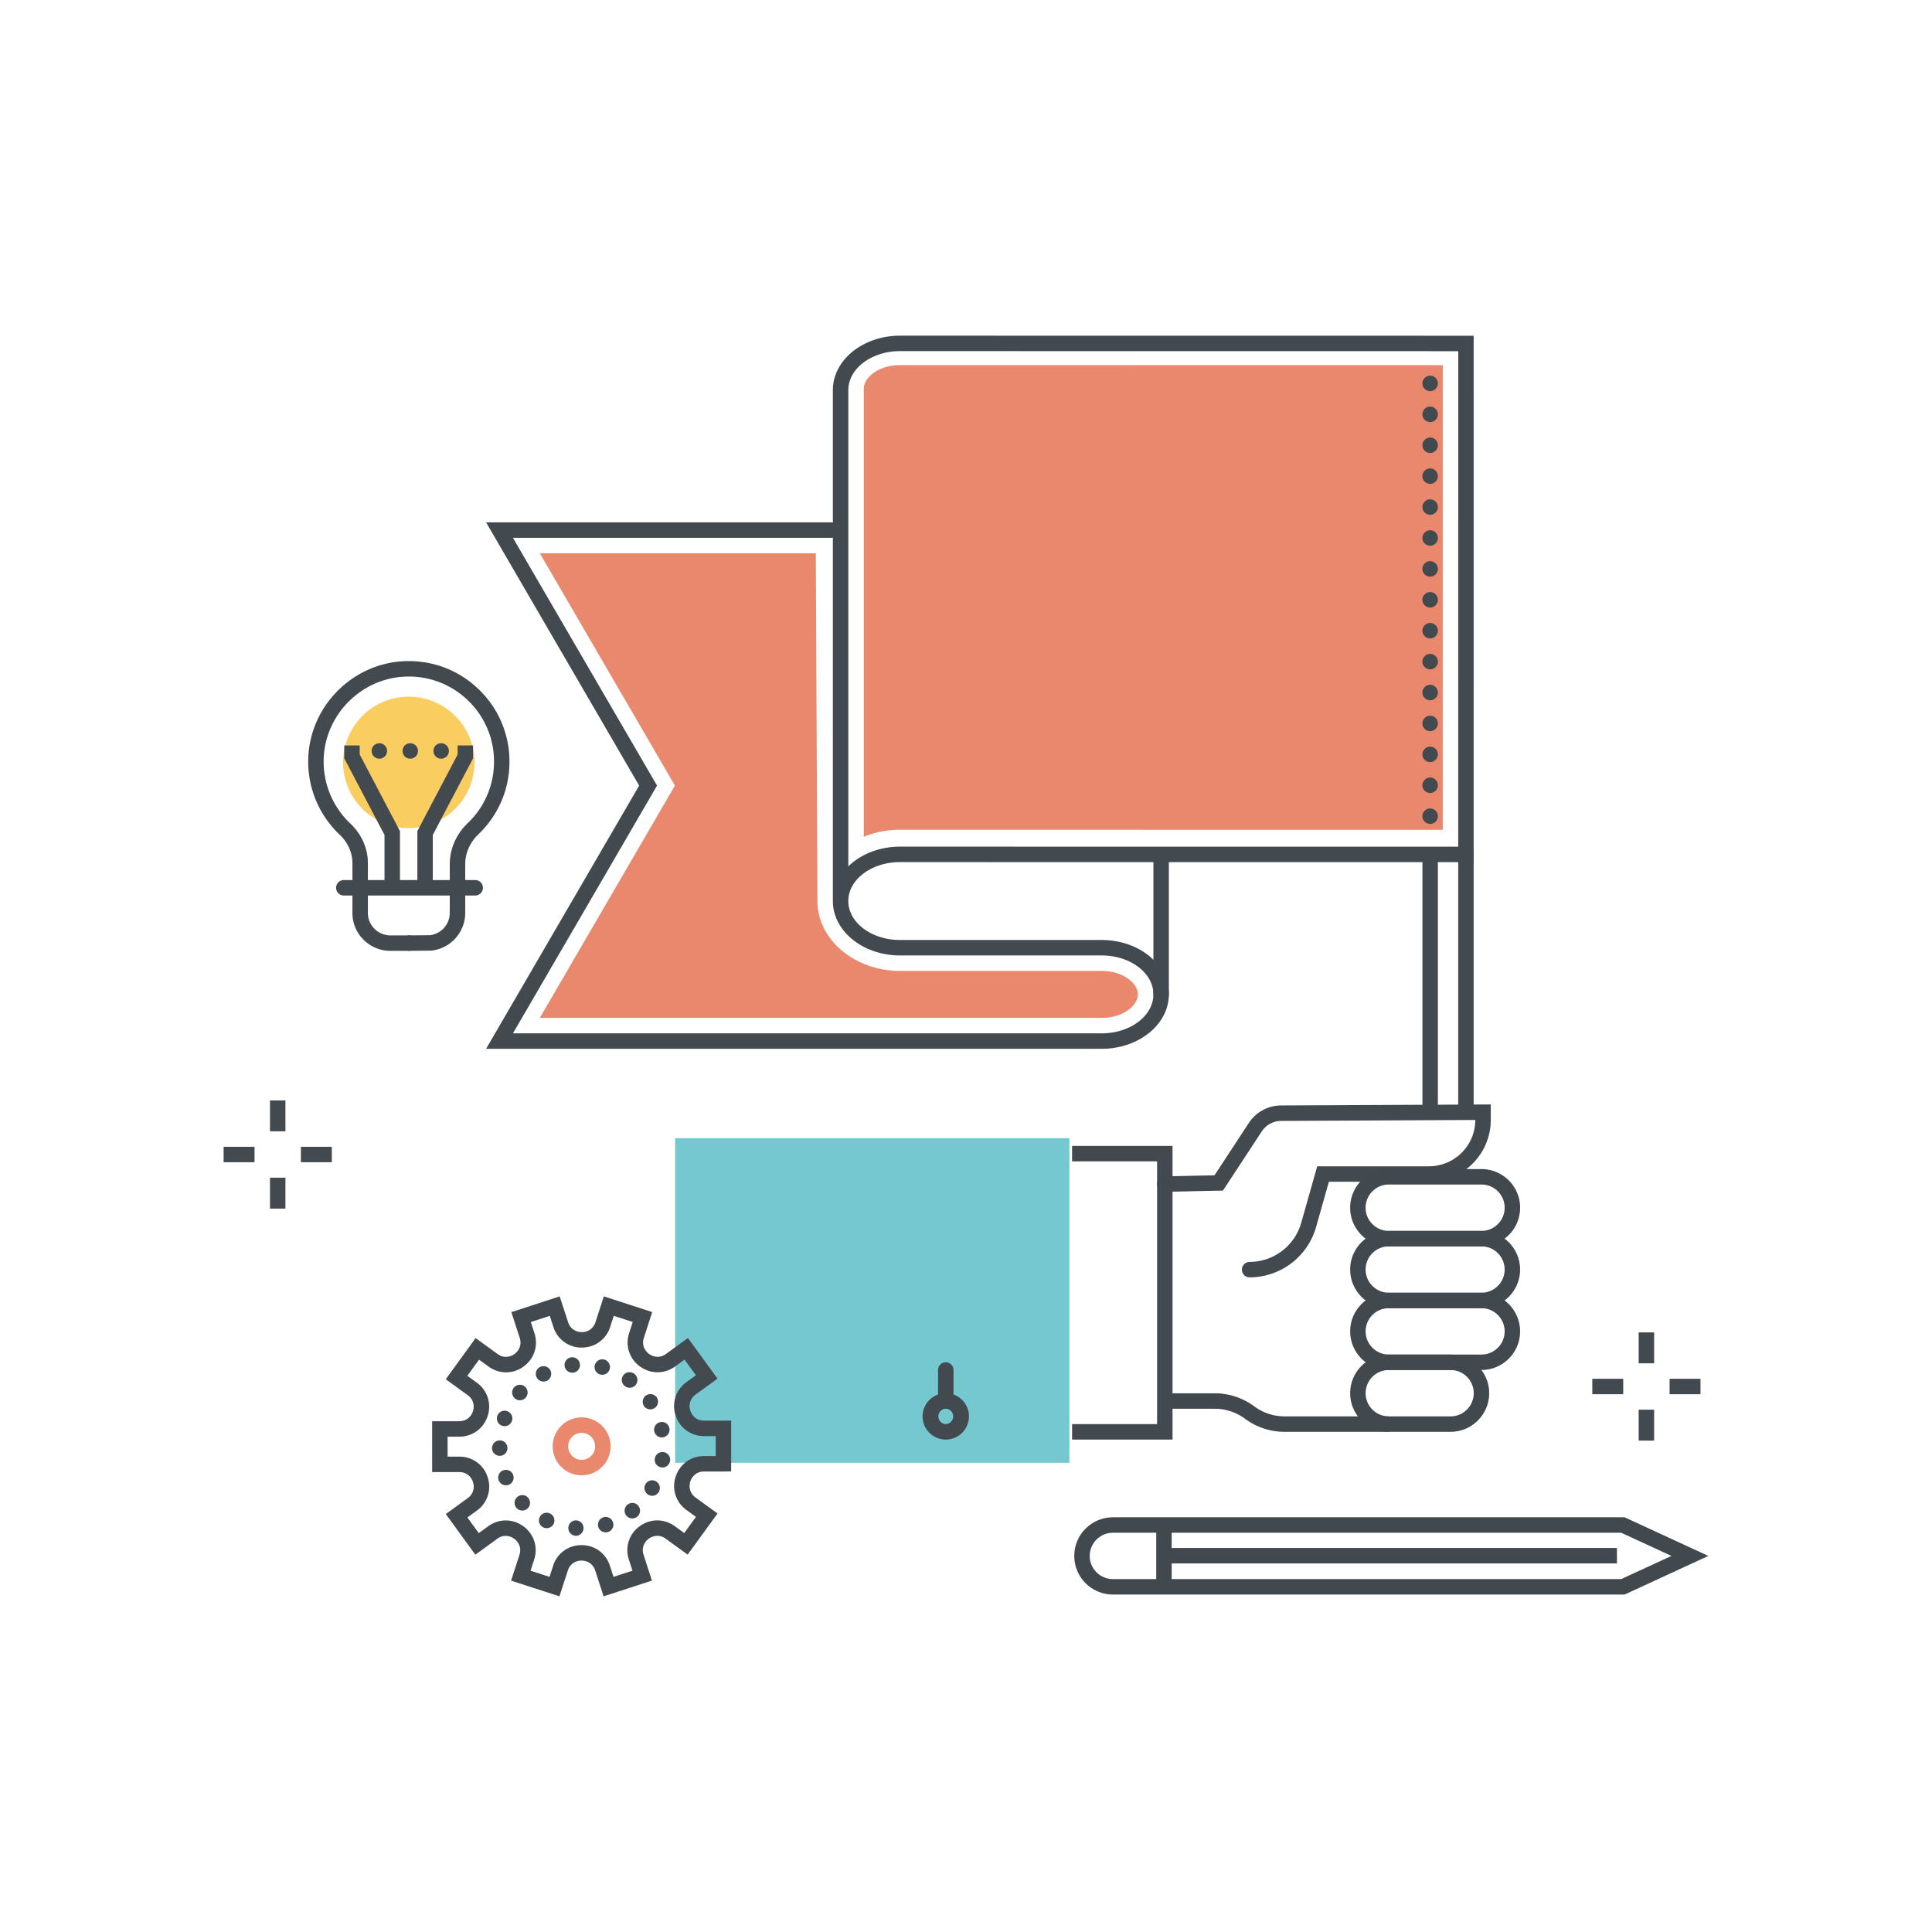 <?xml version="1.0" encoding="utf-8"?><svg xmlns="http://www.w3.org/2000/svg" width="250" height="250" viewBox="0 0 250 250"><g fill="none" fill-rule="evenodd"><path fill="#E9886C" d="M186.693 107.375l.001-60.12-70.235-.009c-2.761 0-4.686 1.602-4.686 3.04v57.996a12.236 12.236 0 0 1 4.686-.916l70.234.009"/><path fill="#434A4F" d="M116.459 45.435c-3.687 0-6.686 2.261-6.686 5.04l-.001 61.63c1.595-1.557 4-2.55 6.687-2.55l72.234.008.001-64.119-72.235-.009zm-50.083 24.16l18.645 32.06-18.645 32.06 76.187-.001c3.686 0 6.686-2.26 6.686-5.04 0-2.778-3-5.039-6.686-5.039h-26.104c-4.79 0-8.687-3.158-8.687-7.04l.001-47.024a1.057 1.057 0 0 1-.219.024H66.376zm-1.738 66.12h-1.739l19.808-34.06-19.808-34.06h44.655c.075 0 .148.008.219.024V50.475c0-3.882 3.897-7.04 8.686-7.04l74.235.009-.001 68.119-74.234-.008c-3.687 0-6.687 2.26-6.687 5.04 0 2.779 3 5.04 6.687 5.04h26.104c4.79 0 8.686 3.157 8.686 7.039 0 3.882-3.896 7.04-8.686 7.04l-77.925.001z"/><path fill="#434A4F" d="M189.693 144.624a1 1 0 0 1-1-1v-33.061a1 1 0 0 1 2 0v33.061a1 1 0 0 1-1 1m-39.444-14.95a1 1 0 0 1-1-1v-18.018a1 1 0 1 1 2 0v18.018a1 1 0 0 1-1 1m34.811 14.107a1 1 0 0 1-1-1v-31.833a1 1 0 1 1 2 0v31.833a1 1 0 0 1-1 1m-1.002-94.166c0-.55.45-1 1-1s1 .45 1 1-.45 1-1 1-1-.45-1-1zm0 4c0-.55.45-1 1-1s1 .45 1 1-.45 1-1 1-1-.45-1-1zm0 4c0-.55.45-1 1-1s1 .45 1 1-.45 1-1 1-1-.45-1-1zm0 4c0-.55.45-1 1-1s1 .45 1 1-.45 1-1 1-1-.45-1-1zm0 4c0-.55.45-1 1-1s1 .45 1 1-.45 1-1 1-1-.45-1-1zm0 4c0-.55.45-1 1-1s1 .45 1 1-.45 1-1 1-1-.45-1-1zm0 4c0-.55.45-1 1-1s1 .45 1 1-.45 1-1 1-1-.45-1-1zm0 4c0-.55.45-1 1-1s1 .45 1 1-.45 1-1 1-1-.45-1-1zm0 4c0-.55.45-1 1-1s1 .45 1 1-.45 1-1 1-1-.45-1-1zm0 4c0-.55.45-1 1-1s1 .45 1 1-.45 1-1 1-1-.45-1-1zm0 4c0-.55.45-1 1-1s1 .45 1 1-.45 1-1 1-1-.45-1-1zm0 4c0-.55.45-1 1-1s1 .45 1 1-.45 1-1 1-1-.45-1-1zm0 4c0-.55.45-1 1-1s1 .45 1 1-.45 1-1 1-1-.45-1-1zm0 4c0-.55.45-1 1-1s1 .45 1 1-.45 1-1 1-1-.45-1-1zm0 4c0-.55.45-1 1-1s1 .45 1 1-.45 1-1 1-1-.45-1-1z"/><path fill="#75C7D0" d="M87.361 189.281h51.022v-42H87.361z"/><path fill="#434A4F" d="M122.383 182.279a1 1 0 0 1-1-1v-3.999a1 1 0 1 1 2 0v3.999a1 1 0 0 1-1 1"/><path fill="#434A4F" d="M122.383 182.279a1.001 1.001 0 0 0 0 2 1.001 1.001 0 0 0 0-2zm0 4c-1.654 0-3-1.346-3-3s1.346-3 3-3 3 1.346 3 3-1.346 3-3 3zm39.319-20.988a1 1 0 1 1 0-2 6.96 6.96 0 0 0 6.671-5.046l2.073-7.327h14.458a6.007 6.007 0 0 0 6-5.994l-25.135.123a2.997 2.997 0 0 0-2.493 1.354l-5.027 7.659-7.502.16a.988.988 0 0 1-1.021-.979 1 1 0 0 1 .978-1.021l6.451-.138 4.449-6.779a4.993 4.993 0 0 1 4.154-2.256l27.146-.132v2.003c0 4.411-3.589 8-8 8h-12.946l-1.661 5.872a8.965 8.965 0 0 1-8.595 6.501"/><path fill="#42494E" d="M179.708 177.278c-1.654 0-3 1.346-3 3 0 1.655 1.346 3 3 3h7.995c1.654 0 3-1.345 3-3 0-1.654-1.346-3-3-3h-7.995zm7.995 8h-7.995c-2.757 0-5-2.243-5-5s2.243-5 5-5h7.995c2.757 0 5 2.243 5 5s-2.243 5-5 5z"/><path fill="#42494E" d="M179.708 169.278c-1.654 0-3 1.346-3 3 0 1.655 1.346 3 3 3h11.995c1.654 0 3-1.345 3-3 0-1.654-1.346-3-3-3h-11.995zm11.995 8h-11.995c-2.757 0-5-2.243-5-5s2.243-5 5-5h11.995c2.757 0 5 2.243 5 5s-2.243 5-5 5z"/><path fill="#42494E" d="M179.708 161.278c-1.654 0-3 1.346-3 3 0 1.655 1.346 3 3 3h11.995c1.654 0 3-1.345 3-3 0-1.654-1.346-3-3-3h-11.995zm11.995 8h-11.995c-2.757 0-5-2.243-5-5s2.243-5 5-5h11.995c2.757 0 5 2.243 5 5s-2.243 5-5 5z"/><path fill="#42494E" d="M179.708 153.278c-1.654 0-3 1.346-3 3 0 1.655 1.346 3 3 3h11.995c1.654 0 3-1.345 3-3 0-1.654-1.346-3-3-3h-11.995zm11.995 8h-11.995c-2.757 0-5-2.243-5-5s2.243-5 5-5h11.995c2.757 0 5 2.243 5 5s-2.243 5-5 5zm-11.995 24h-13.51a8.566 8.566 0 0 1-5.094-1.692 6.557 6.557 0 0 0-3.898-1.295h-6.48v-2h6.48c1.823 0 3.633.601 5.095 1.692a6.552 6.552 0 0 0 3.897 1.295h13.51v2"/><path fill="#434A4F" d="M151.726 186.281h-13v-2h11v-34h-11v-2h13v38"/><path fill="#E9886C" d="M142.563 125.635h-26.104c-5.893 0-10.686-4.056-10.686-9.04l-.205-45H69.853l17.482 30.06-17.482 30.06 72.71-.001c2.761 0 4.686-1.602 4.686-3.039 0-1.438-1.925-3.04-4.686-3.04"/><path fill="#434A4F" d="M68.653 203.249l2.454.796.467-1.437a3.806 3.806 0 0 1 3.672-2.67h.002c1.704 0 3.146 1.048 3.674 2.668l.467 1.437 2.454-.798-.468-1.437c-.527-1.621.023-3.317 1.402-4.319 1.379-1.001 3.162-1.002 4.541-.001l1.222.887 1.517-2.088-1.223-.888a3.804 3.804 0 0 1-1.404-4.318c.526-1.621 1.967-2.669 3.673-2.67h1.51l-.002-2.581-1.509.001h-.001c-1.705 0-3.147-1.047-3.674-2.668a3.804 3.804 0 0 1 1.402-4.319l1.222-.888-1.473-2.025-1.222.887c-1.377 1.004-3.16 1.004-4.541.002a3.806 3.806 0 0 1-1.405-4.318l.467-1.436-2.455-.796-.466 1.436c-.525 1.621-1.967 2.669-3.672 2.67h-.002a3.806 3.806 0 0 1-3.674-2.667l-.466-1.436-2.454.798.467 1.437c.528 1.621-.023 3.316-1.402 4.319-1.378 1.003-3.161 1.003-4.541.001l-1.222-.887-1.516 2.088 1.223.888a3.805 3.805 0 0 1 1.405 4.317c-.527 1.622-1.968 2.671-3.673 2.671l-1.511.001.002 2.58h1.512a3.805 3.805 0 0 1 3.672 2.667 3.804 3.804 0 0 1-1.401 4.319l-1.222.889 1.471 2.023 1.222-.888c1.378-1.003 3.161-1.003 4.541-.001 1.38 1.001 1.931 2.696 1.404 4.318l-.466 1.436zm3.74 3.316l-6.259-2.031 1.083-3.339c.308-.949-.148-1.698-.677-2.082-.531-.385-1.383-.585-2.19 0l-2.839 2.065-3.823-5.259 2.839-2.064c.807-.587.878-1.461.675-2.083-.202-.622-.773-1.286-1.77-1.286h-.001l-3.511.001-.002-6.58 3.511-.002c.997 0 1.568-.665 1.77-1.288.202-.622.13-1.496-.678-2.082l-2.84-2.062 3.866-5.325 2.841 2.062c.806.585 1.659.384 2.189-.001.529-.385.985-1.134.676-2.083l-1.085-3.338 6.257-2.036 1.086 3.338c.308.949 1.117 1.286 1.771 1.286h.001c.654 0 1.463-.338 1.771-1.287l1.083-3.339 6.259 2.031-1.083 3.339c-.308.949.148 1.697.677 2.082.53.384 1.384.585 2.191-.001l2.839-2.064 3.824 5.26-2.839 2.064c-.807.587-.878 1.461-.676 2.083.202.622.773 1.287 1.772 1.287h.001l3.509-.001.002 6.58-3.51.001c-.998.001-1.569.666-1.771 1.288-.202.622-.13 1.496.678 2.082l2.84 2.063-3.867 5.325-2.84-2.063c-.807-.585-1.66-.384-2.19 0-.529.385-.984 1.135-.676 2.084l1.085 3.338-6.257 2.035-1.085-3.338c-.309-.948-1.118-1.287-1.772-1.287h-.001c-.654.001-1.463.339-1.77 1.288l-1.084 3.339z"/><path fill="#E9886C" d="M75.269 185.412a1.747 1.747 0 0 0-1.028 3.16c.78.565 1.874.39 2.439-.39a1.75 1.75 0 0 0-.39-2.439 1.74 1.74 0 0 0-1.021-.331zm-.008 5.49c-.762 0-1.531-.23-2.194-.71a3.726 3.726 0 0 1-1.501-2.443 3.722 3.722 0 0 1 .666-2.789 3.723 3.723 0 0 1 2.443-1.502 3.72 3.72 0 0 1 2.789.666 3.75 3.75 0 0 1 .835 5.231 3.74 3.74 0 0 1-3.038 1.547z"/><path fill="#434A4F" d="M73.058 176.745a.994.994 0 0 1 .879-1.11.999.999 0 0 1 1.101.88.993.993 0 0 1-.87 1.11h-.12c-.5 0-.93-.37-.99-.88zm4.62 1.12c-.531-.14-.85-.69-.71-1.22s.679-.85 1.219-.72a1 1 0 0 1 .71 1.22.992.992 0 0 1-.969.75c-.08 0-.16-.01-.25-.03zm-8.23.38a.994.994 0 0 1 .42-1.35 1 1 0 0 1 1.35.42c.25.48.06 1.09-.42 1.35-.151.07-.31.11-.47.11-.36 0-.71-.19-.88-.53zm11.449 1.14c-.009 0-.009-.01-.019-.01 0 0 0-.01-.01-.01a.993.993 0 0 1-.221-1.39.995.995 0 0 1 1.391-.23c.01.01.02.01.03.02.01 0 .01.01.01.01.44.32.54.94.21 1.39-.19.27-.5.41-.811.41a.985.985 0 0 1-.58-.19zm-14.279 1.56a1 1 0 1 1 1.41-.1c-.19.23-.47.35-.75.35a.99.99 0 0 1-.66-.25zm16.71 1c-.3-.47-.17-1.09.29-1.39.47-.3 1.09-.16 1.39.3a1.002 1.002 0 0 1-1.68 1.09zm-18.37 2.54a.997.997 0 0 1-.6-1.28c.19-.52.76-.79 1.28-.6.52.19.79.76.6 1.28-.15.41-.54.66-.94.66-.12 0-.23-.02-.34-.06zm19.7.72c-.11-.54.239-1.07.779-1.18a.989.989 0 0 1 1.181.77.996.996 0 0 1-.77 1.18c-.07.02-.14.03-.21.03-.46 0-.88-.33-.98-.8zm-20.99 2.21c-.01-.56.42-1.01.979-1.03.551-.01 1.011.43 1.021.98.01.55-.43 1.01-.981 1.02h-.019c-.54 0-.99-.43-1-.97zm21.89 2.46c-.54-.09-.92-.6-.82-1.14.08-.55.6-.92 1.15-.83.54.09.91.61.82 1.15-.08.49-.51.84-.99.84-.05 0-.11-.01-.16-.02zm-21.02 1.7a.998.998 0 0 1 .55-1.3.993.993 0 0 1 1.3.54c.21.51-.03 1.1-.54 1.31-.13.05-.26.07-.38.07-.4 0-.77-.23-.93-.62zm19.34 1.84c-.47-.29-.63-.9-.35-1.37.28-.48.89-.64 1.369-.35.471.28.631.89.351 1.37-.19.31-.52.49-.86.49-.17 0-.35-.05-.51-.14zm-17.02 1.74a.996.996 0 0 1 .039-1.41.988.988 0 0 1 1.411.03c.38.4.37 1.03-.03 1.41-.2.19-.44.28-.69.28-.27 0-.53-.1-.73-.31zm14.18.95c-.34-.44-.27-1.06.17-1.41a.992.992 0 0 1 1.4.17 1 1 0 1 1-1.57 1.24zm-10.73 1.54a.99.99 0 0 1-.47-1.33.99.99 0 0 1 1.33-.47c.5.23.71.83.48 1.33a1.002 1.002 0 0 1-1.34.47zm7.11-.06c-.16-.53.14-1.09.67-1.25h-.01a.997.997 0 0 1 1.25.66.997.997 0 0 1-.66 1.25c-.1.03-.2.04-.29.04-.43 0-.83-.27-.96-.7zm-2.981 1.14a.998.998 0 0 1 .141-1.99 1 1 0 0 1 .93 1.07c-.04.52-.48.93-1 .93-.02 0-.05-.01-.071-.01zM34.936 146.393h2v-4h-2zM34.936 156.393h2v-4h-2zM38.937 150.393h4v-2h-4zM28.937 150.393h4v-2h-4zM212.043 176.41h2v-4h-2zM212.043 186.41h2v-4h-2zM216.043 180.41h4v-2h-4zM206.043 180.41h4v-2h-4z"/><path fill="#42494E" d="M144.007 198.335c-1.654 0-3 1.346-3 3 0 1.655 1.346 3 3 3h65.774l6.507-3-6.507-3h-65.774zm66.214 8h-66.214c-2.757 0-5-2.243-5-5 0-2.756 2.243-5 5-5h66.214l10.842 5-10.842 5z"/><path fill="#42494E" d="M149.616 205.335h2v-7.598h-2z"/><path fill="#42494E" d="M150.616 202.307h58.616v-2h-58.616z"/><path fill="#FACD60" d="M61.397 98.522a8.501 8.501 0 1 1-17 0 8.501 8.501 0 0 1 17 0"/><path fill="#434A4F" d="M59.198 115.881a1 1 0 0 1-1-1v-3.033c0-2.004.828-3.902 2.332-5.344a10.9 10.9 0 0 0 3.394-7.938 10.92 10.92 0 0 0-3.441-8c-2.217-2.102-5.133-3.164-8.188-3.006-5.655.302-10.228 4.976-10.411 10.642a11.018 11.018 0 0 0 3.441 8.353c1.469 1.39 2.278 3.215 2.278 5.137v3.189a1 1 0 1 1-1.999 0v-3.189c0-1.367-.587-2.675-1.654-3.685a13.02 13.02 0 0 1-4.064-9.869c.216-6.695 5.62-12.219 12.301-12.575 3.623-.189 7.052 1.067 9.672 3.552a12.903 12.903 0 0 1 4.065 9.451c0 3.572-1.424 6.904-4.009 9.382-1.107 1.061-1.717 2.446-1.717 3.9v3.033a1 1 0 0 1-1 1"/><path fill="#434A4F" d="M52.99 123.038a1 1 0 0 1-.009-2l2.689-.025a2.93 2.93 0 0 0 1.677-.827c.549-.55.851-1.281.851-2.058v-3.138a1 1 0 0 1 2 0v3.138a4.885 4.885 0 0 1-1.437 3.472 4.938 4.938 0 0 1-2.91 1.406l-.106.006-2.746.026h-.009"/><path fill="#434A4F" d="M61.491 115.879h-17a1 1 0 1 1 0-2h17a1 1 0 1 1 0 2"/><path fill="#434A4F" d="M52.99 123.038h-2.477a4.873 4.873 0 0 1-3.472-1.439 4.873 4.873 0 0 1-1.437-3.471v-2.824a1 1 0 1 1 1.999 0v2.824c0 .777.303 1.508.853 2.057.549.55 1.279.853 2.057.853h2.477a1 1 0 1 1 0 2M56.006 114.881h-2v-7.332l5.211-9.918v-1.17h2v1.663l-5.211 9.918v6.839M51.756 114.881h-2v-6.839l-5.211-9.918v-1.663h2v1.17l5.211 9.918v7.332M48.088 97.175c0-.56.45-1 1-1s1 .44 1 1c0 .55-.45 1-1 1s-1-.45-1-1zm4 0c0-.56.44-1 1-1 .55 0 1 .44 1 1 0 .55-.45 1-1 1-.56 0-1-.45-1-1zm4 0c0-.56.44-1 1-1 .55 0 1 .44 1 1 0 .55-.45 1-1 1-.56 0-1-.45-1-1z"/></g></svg>